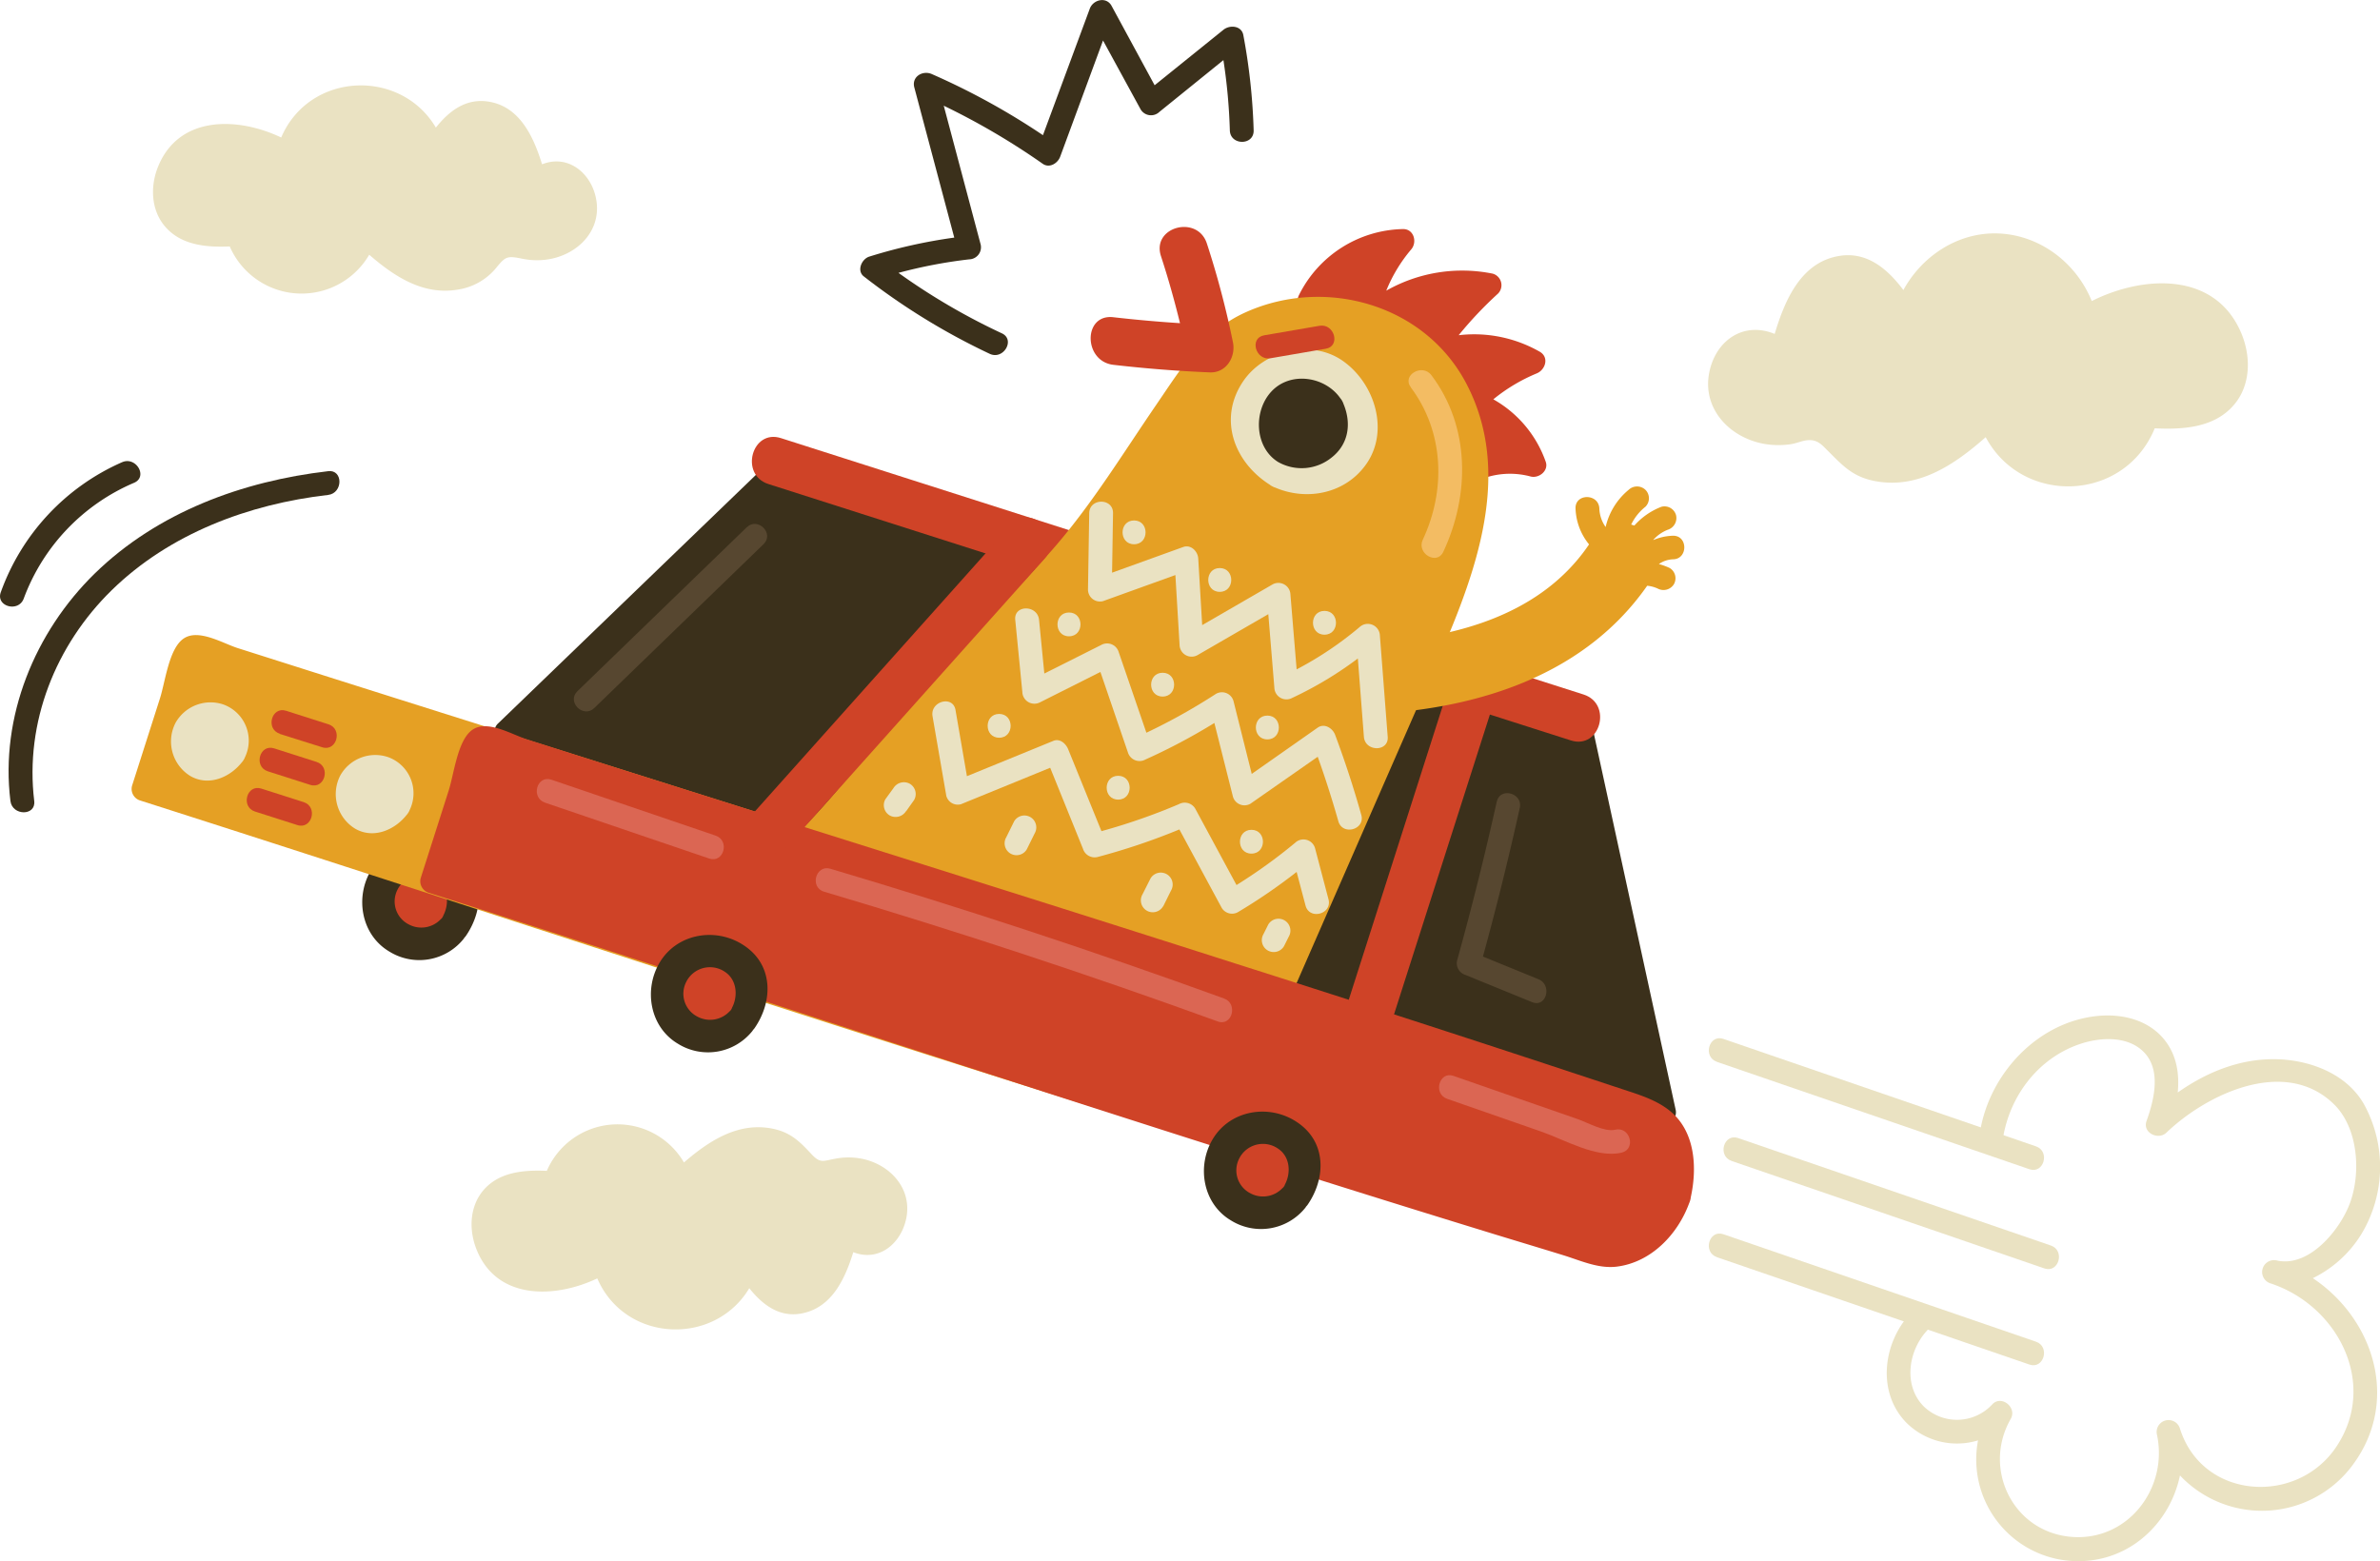 <svg xmlns="http://www.w3.org/2000/svg" viewBox="0 0 499.96 328.01"><title>car_rental + Logged out</title><g id="Layer_2" data-name="Layer 2"><g id="Layer_1-2" data-name="Layer 1"><path d="M95.8,179.37c-5.78-4-14.06-2.77-17.81,3.39-3.48,5.72-2.13,13.62,3.74,17.13a11.94,11.94,0,0,0,15.75-2.74c0-.06.07-.12.11-.18a2.77,2.77,0,0,0,.28-.33C101.74,191,101.85,183.5,95.8,179.37Z" style="fill:#3b301b;"/><path d="M324.7,97a24.26,24.26,0,0,0-11-13.1,36.5,36.5,0,0,1,9.12-5.45c1.86-.77,2.65-3.42.6-4.57a27.78,27.78,0,0,0-17-3.45,80.56,80.56,0,0,1,8.27-8.75,2.52,2.52,0,0,0-1.1-4.18,32.25,32.25,0,0,0-22.38,3.57,31.76,31.76,0,0,1,5.24-8.67c1.32-1.55.55-4.34-1.77-4.27A24.94,24.94,0,0,0,272.87,62c-1.35,2.7,2.37,5.09,4,3l33.42,31c-1.43,1.56-.09,4.8,2.51,4.13a16.65,16.65,0,0,1,8.79,0C323.34,100.53,325.38,98.86,324.7,97Z" style="fill:#cf4327;"/><path d="M91.72,184.87a5.57,5.57,0,0,0-8.24,2.1,5.41,5.41,0,0,0,2.36,7.24,5.61,5.61,0,0,0,6.75-1.08,1.29,1.29,0,0,0,.33-.36,1.21,1.21,0,0,0,.19-.39C94.42,189.92,94.17,186.55,91.72,184.87Z" style="fill:#cf4327;"/><path d="M352,233.16l-18-82.78a2.51,2.51,0,0,0-1.75-1.75l-99.86-31.91-14.42-4.61a2.5,2.5,0,0,0-2.43.64l-58.16,56.08a2.53,2.53,0,0,0,1.1,4.18l66.2,21.15,100.6,32.15,14.2,4.54a27.2,27.2,0,0,1,2.92.93c.35.16-.49-.25.62.51,1.56,1.06,3.11,2.15,4.66,3.24a2,2,0,0,0,1,.67,2.13,2.13,0,0,0,2.82-.95A2.41,2.41,0,0,0,352,233.16Z" style="fill:#3b301b;"/><path d="M299.28,216.31l-18-82.78a2.51,2.51,0,0,0-1.75-1.75L179.66,99.87l-14.42-4.61a2.5,2.5,0,0,0-2.43.64l-57.92,55.85-.16.15-.08.08a2.23,2.23,0,0,0-.42,2.84,2.39,2.39,0,0,0,1.53,1.34l102.52,32.76,51.26,16.38,24.68,7.89a39.2,39.2,0,0,1,11.4,5.94C297.52,220.47,299.71,218.28,299.28,216.31Z" style="fill:#3b301b;"/><path d="M294.49,232.43c1.4-6.28.9-13.92-4.44-18.21-2.83-2.27-6.45-3.36-9.85-4.48l-16.35-5.4q-32.42-10.67-64.93-21c-43.66-13.95-87.41-27.63-131.1-41.49l-17.91-5.69c-3.12-1-8.21-4.12-11.33-2s-3.85,9.09-5,12.65l-5.85,18.31a2.54,2.54,0,0,0,1.75,3.08c74.13,23.69,147.93,48.39,222.31,71.28,5.35,1.65,10.72,3.26,16.07,4.91,3.62,1.12,7.29,2.85,11.16,2.37,7.16-.89,12.73-6.67,15.12-13.19a2.67,2.67,0,0,0,.21-.57A2.71,2.71,0,0,0,294.49,232.43Z" style="fill:#e5a024;"/><path d="M332.66,145.92,164.08,92.06c-6.14-2-8.77,7.69-2.66,9.64L330,155.57C336.14,157.53,338.78,147.88,332.66,145.92Z" style="fill:#cf4327;"/><path d="M308.05,80.63C299.37,64,278.55,58.1,261.81,65.55c-9,4-13.56,11.67-18.93,19.51-6.79,9.92-13.3,20.54-21.14,29.65-8.52,9.9-18.26,18.68-27,28.4-8.94,10-16.52,21.1-25.92,30.66a2.53,2.53,0,0,0,1.1,4.18l85.18,30.52,12.18,4.36a2.47,2.47,0,0,0,.85.14,2,2,0,0,0,2-1.29L300.62,142C308.91,123.1,318.55,100.72,308.05,80.63Z" style="fill:#e5a024;"/><path d="M355.15,251.68c1.41-6.3,1-14-4.41-18.32-2.83-2.28-6.45-3.37-9.85-4.49l-16.35-5.4q-32.42-10.67-64.93-21C216,188.5,172.21,174.83,128.52,161l-17.91-5.69c-3.12-1-8.21-4.12-11.34-2s-3.87,9.16-5,12.74l-5.9,18.46a2.54,2.54,0,0,0,1.75,3.08C164.23,211.25,238,236,312.42,258.85c5.35,1.65,10.72,3.25,16.08,4.91,3.61,1.12,7.3,2.85,11.17,2.36,7.19-.91,12.76-6.76,15.16-13.31a4.43,4.43,0,0,0,.34-1.14Z" style="fill:#cf4327;"/><path d="M165.41,177.82l54-60.42c4.28-4.78-2.77-11.88-7.07-7.07l-54,60.42c-4.28,4.78,2.77,11.88,7.07,7.07Z" style="fill:#cf4327;"/><path d="M290,222l23.34-73c2-6.14-7.69-8.77-9.64-2.66l-23.34,73c-2,6.14,7.69,8.77,9.64,2.66Z" style="fill:#cf4327;"/><path d="M156.44,198.75c-5.78-4-14.06-2.77-17.81,3.39-3.48,5.72-2.13,13.62,3.74,17.13a11.94,11.94,0,0,0,15.75-2.74c0-.06.07-.12.11-.18a2.77,2.77,0,0,0,.28-.33C162.38,210.41,162.49,202.88,156.44,198.75Z" style="fill:#3b301b;"/><path d="M272.61,235.87c-5.78-4-14.06-2.77-17.81,3.39-3.48,5.72-2.13,13.62,3.74,17.13a11.94,11.94,0,0,0,15.75-2.74c0-.06.07-.12.11-.18a2.77,2.77,0,0,0,.28-.33C278.55,247.53,278.66,240,272.61,235.87Z" style="fill:#3b301b;"/><path d="M152.37,204.25a5.57,5.57,0,0,0-8.24,2.1,5.41,5.41,0,0,0,2.36,7.24,5.61,5.61,0,0,0,6.75-1.08,1.29,1.29,0,0,0,.33-.36,1.21,1.21,0,0,0,.19-.39C155.06,209.3,154.81,205.93,152.37,204.25Z" style="fill:#cf4327;"/><path d="M268.53,241.37a5.57,5.57,0,0,0-8.24,2.1,5.41,5.41,0,0,0,2.36,7.24,5.61,5.61,0,0,0,6.75-1.08,1.29,1.29,0,0,0,.33-.36,1.21,1.21,0,0,0,.19-.39C271.23,246.42,271,243.05,268.53,241.37Z" style="fill:#cf4327;"/><path d="M81.49,159.06a8.43,8.43,0,0,0-10,3.86,8.52,8.52,0,0,0,3.13,11.2c3.8,2.18,8.22.32,10.75-2.84a2.73,2.73,0,0,0,.37-.49,2.57,2.57,0,0,0,.31-.59A8.07,8.07,0,0,0,81.49,159.06Z" style="fill:#eae2c2;"/><path d="M46.88,148a8.43,8.43,0,0,0-10,3.86,8.52,8.52,0,0,0,3.13,11.2c3.8,2.18,8.22.32,10.75-2.84a2.73,2.73,0,0,0,.37-.49,2.57,2.57,0,0,0,.31-.59A8.07,8.07,0,0,0,46.88,148Z" style="fill:#eae2c2;"/><path d="M56.27,162.06l8.89,2.84c3.07,1,4.39-3.84,1.33-4.82l-8.89-2.84c-3.07-1-4.39,3.84-1.33,4.82Z" style="fill:#cf4327;"/><path d="M53.57,170.51l8.89,2.84c3.07,1,4.39-3.84,1.33-4.82l-8.89-2.84c-3.07-1-4.39,3.84-1.33,4.82Z" style="fill:#cf4327;"/><path d="M58.78,154.2,67.67,157c3.07,1,4.39-3.84,1.33-4.82l-8.89-2.84c-3.07-1-4.39,3.84-1.33,4.82Z" style="fill:#cf4327;"/><path d="M470.82,70c-5.48-13-20.58-12.18-31.41-6.75-3.26-8.06-11-14-19.95-14.21-8.32-.18-15.76,4.83-19.62,11.9-3.25-4.34-7.55-8.08-13.33-7.19C378.31,55,374.93,63.1,372.8,70.16c-6.45-2.66-12.31,1.24-13.72,8-1.62,7.8,4.44,14,11.87,15.16a17.76,17.76,0,0,0,5.28,0c1.11-.16,2.29-.71,3.39-.82,2.18-.22,3.07.95,4.4,2.26,3,3,5.1,5.33,9.52,6.25,9.25,1.93,17-3.34,23.59-9.16,7.67,14.39,29.1,13.74,35.51-1.86,6.12.3,12.94-.14,17-5.37C472.83,80.5,472.82,74.75,470.82,70Z" style="fill:#eae2c2;"/><path d="M180.3,243.33a14.66,14.66,0,0,0-4.67.09c-2.76.49-3.28,1.11-5.23-1-2.43-2.62-4.35-4.49-8-5.26-7.27-1.52-13.45,2.52-18.72,7.08A16.17,16.17,0,0,0,114.87,246c-4.7-.2-9.83.18-13.16,3.89-3.06,3.42-3.26,8.37-1.66,12.49,4.21,10.82,16.45,10.47,25.42,6.22,5.86,13.54,24.62,14.28,31.93,2.06,2.75,3.45,6.33,6.23,11.07,5.29,6.32-1.25,9.05-7.3,10.78-12.86,5.44,2.13,10.14-1.89,11.16-7.28C191.62,249.29,186.44,244.21,180.3,243.33Z" style="fill:#eae2c2;"/><path d="M104.08,56.46c2.13-2.6,2.36-2.77,5.69-2.09a15.34,15.34,0,0,0,4.74.21c6.09-.68,11.48-5.36,10.85-11.82-.57-5.84-5.66-10.55-11.49-8.24-1.78-5.74-4.66-12.17-11.31-13.18-4.73-.72-8.24,2-11,5.47C84.18,14.31,65,15.05,59.07,28.89,50,24.56,37.62,24.17,33.21,35c-1.63,4-1.53,8.9,1.28,12.37,3.38,4.16,8.76,4.62,13.77,4.41a16.45,16.45,0,0,0,29.3,1.74c5.24,4.54,11.27,8.54,18.53,7.34A12.9,12.9,0,0,0,104.08,56.46Z" style="fill:#eae2c2;"/><path d="M68.92,99c-18,2.09-35.81,8.62-49,21.48C7.31,132.8,0,150.59,2.19,168.29c.39,3.15,5.39,3.19,5,0-2-16.49,4.49-32.77,16.29-44.3,12.16-11.88,28.77-18.09,45.44-20,3.16-.37,3.2-5.37,0-5Z" style="fill:#3b301b;"/><path d="M25.65,97.11A47.26,47.26,0,0,0,.17,124.42c-1.11,3,3.72,4.33,4.82,1.33a42.45,42.45,0,0,1,23.19-24.32c2.94-1.28.4-5.59-2.52-4.32Z" style="fill:#3b301b;"/><path d="M261.18,7.36c-.38-2-2.86-2.17-4.18-1.1L242.55,17.91,233.5,1.22c-1.1-2-3.87-1.3-4.57.6l-9.84,26.58a149.14,149.14,0,0,0-23.35-12.84c-1.92-.84-4.28.55-3.67,2.82l8.39,31.54a109.81,109.81,0,0,0-17.87,4c-1.6.51-2.68,3-1.1,4.18a139.92,139.92,0,0,0,26.42,16.24c2.9,1.36,5.44-3,2.52-4.32a135.76,135.76,0,0,1-21.69-12.69,102.22,102.22,0,0,1,14.86-2.84A2.54,2.54,0,0,0,206,51.35l-7.75-29.14a149.18,149.18,0,0,1,20.79,12.2c1.43,1,3.16-.11,3.67-1.49l9-24.41L239.62,23a2.54,2.54,0,0,0,3.93.51L257,12.63a119.82,119.82,0,0,1,1.35,14.76c.09,3.21,5.09,3.22,5,0A127.47,127.47,0,0,0,261.18,7.36Z" style="fill:#3b301b;"/><path d="M360.63,223.09l65.72,22.58c3,1,4.36-3.78,1.33-4.82L362,218.27c-3-1-4.36,3.78-1.33,4.82Z" style="fill:#eae2c2;"/><path d="M363.77,243.93l65.72,22.58c3,1,4.36-3.78,1.33-4.82L365.09,239.1c-3-1-4.36,3.78-1.33,4.82Z" style="fill:#eae2c2;"/><path d="M360.63,264.13l65.72,22.58c3,1,4.36-3.78,1.33-4.82L362,259.31c-3-1-4.36,3.78-1.33,4.82Z" style="fill:#eae2c2;"/><path d="M281.93,75.72c-6.6-4.51-16.47-2.07-20.84,4.48-5.26,7.88-1.8,16.92,5.65,21.64a2.59,2.59,0,0,0,.55.35,2.67,2.67,0,0,0,.61.26c6.79,2.91,15,1.2,19.29-5.21C291.89,90.17,288.63,80.3,281.93,75.72Z" style="fill:#eae2c2;"/><path d="M282.21,84.83a2.74,2.74,0,0,0-.25-.56,2.53,2.53,0,0,0-.39-.58c-3.2-4.62-10.53-5.75-14.53-1.39-3.79,4.13-3.49,11.7,1.44,14.76a10,10,0,0,0,11.21-.9C283.37,93.3,283.92,88.89,282.21,84.83Z" style="fill:#3b301b;"/><path d="M259,71.91a186.59,186.59,0,0,0-5.48-20.76c-2-6.09-11.65-3.48-9.64,2.66,1.52,4.65,2.84,9.35,4,14.09q-7-.45-14-1.25c-6.38-.74-6.33,9.26,0,10q10.11,1.17,20.27,1.59C257.63,78.38,259.63,74.95,259,71.91Z" style="fill:#cf4327;"/><path d="M351.39,112.56a11.31,11.31,0,0,0-4.06.9l0-.06a7.93,7.93,0,0,1,3-2.09,2.58,2.58,0,0,0,1.75-3.08,2.52,2.52,0,0,0-3.08-1.75,14.54,14.54,0,0,0-5.67,3.94l-.67-.21a10.77,10.77,0,0,1,3-3.75,2.52,2.52,0,0,0,0-3.54,2.56,2.56,0,0,0-3.54,0,14.26,14.26,0,0,0-4.83,7.81h0a7.17,7.17,0,0,1-1.32-3.88c-.13-3.21-5.13-3.22-5,0a12.56,12.56,0,0,0,2.84,7.53c-11.06,16.35-31.81,20.52-50.38,20.82-9.64.16-9.67,15.16,0,15,23.76-.38,48.44-6.89,62.59-27.13a6.79,6.79,0,0,1,2.19.58,2.57,2.57,0,0,0,3.42-.9,2.52,2.52,0,0,0-.9-3.42,14.68,14.68,0,0,0-2.25-.82,5.53,5.53,0,0,1,3-1C354.6,117.46,354.62,112.46,351.39,112.56Z" style="fill:#e5a024;"/><path d="M266.89,75.27l11.62-2c3.16-.54,1.82-5.36-1.33-4.82l-11.62,2c-3.16.54-1.82,5.36,1.33,4.82Z" style="fill:#cf4327;"/><path d="M289.87,133.53a2.54,2.54,0,0,0-4.27-1.77,73.12,73.12,0,0,1-13.22,8.88l-1.3-15.69a2.53,2.53,0,0,0-3.76-2.16l-14.78,8.55-.83-14c-.09-1.5-1.54-3-3.16-2.41l-14.94,5.39.2-12.5c.05-3.22-4.95-3.22-5,0q-.13,8-.26,16.07a2.52,2.52,0,0,0,3.16,2.41l15.2-5.48.88,14.67a2.53,2.53,0,0,0,3.76,2.16l14.88-8.61,1.27,15.43a2.54,2.54,0,0,0,3.76,2.16,77.75,77.75,0,0,0,13.78-8.28l1.27,16.45c.25,3.19,5.25,3.21,5,0Z" style="fill:#eae2c2;"/><path d="M280.46,154.38c-.52-1.38-2.24-2.5-3.67-1.49l-13.84,9.71-3.84-15.33a2.52,2.52,0,0,0-3.67-1.49,126.36,126.36,0,0,1-14.62,8.17L235,137a2.54,2.54,0,0,0-3.67-1.49l-11.95,6-1.11-11.28c-.31-3.17-5.31-3.21-5,0l1.49,15.15a2.54,2.54,0,0,0,3.76,2.16l12.64-6.36,5.78,16.91a2.55,2.55,0,0,0,3.67,1.49,126.41,126.41,0,0,0,14.49-7.68L259,167.38a2.52,2.52,0,0,0,3.67,1.49L276.81,159q2.39,6.7,4.33,13.54c.87,3.09,5.7,1.78,4.82-1.33Q283.56,162.66,280.46,154.38Z" style="fill:#eae2c2;"/><path d="M276.24,178.18a2.53,2.53,0,0,0-4.18-1.1,111.1,111.1,0,0,1-12.31,8.87l-8.69-16.09a2.57,2.57,0,0,0-3.42-.9,128.54,128.54,0,0,1-16.26,5.67l-7-17.23c-.46-1.13-1.71-2.3-3.08-1.75l-18.18,7.43-2.4-13.91c-.55-3.16-5.37-1.82-4.82,1.33l2.89,16.72a2.5,2.5,0,0,0,3.08,1.75l18.74-7.66,6.88,17a2.57,2.57,0,0,0,3.08,1.75,136.88,136.88,0,0,0,17.18-5.79l8.89,16.47a2.53,2.53,0,0,0,3.42.9,118.71,118.71,0,0,0,12.32-8.44l1.87,7.06c.82,3.11,5.65,1.79,4.82-1.33Z" style="fill:#eae2c2;"/><path d="M190.36,170.43l1.66-2.34a2.51,2.51,0,0,0-.9-3.42,2.57,2.57,0,0,0-3.42.9L186,167.91a2.51,2.51,0,0,0,.9,3.42,2.57,2.57,0,0,0,3.42-.9Z" style="fill:#eae2c2;"/><path d="M215.7,178.44l1.65-3.34a2.5,2.5,0,1,0-4.32-2.52l-1.65,3.34a2.5,2.5,0,1,0,4.32,2.52Z" style="fill:#eae2c2;"/><path d="M244.35,190.43,246,187.1a2.5,2.5,0,1,0-4.32-2.52L240,187.91a2.5,2.5,0,0,0,4.32,2.52Z" style="fill:#eae2c2;"/><path d="M269.73,198.79l1-2a2.5,2.5,0,1,0-4.32-2.52l-1,2a2.5,2.5,0,1,0,4.32,2.52Z" style="fill:#eae2c2;"/><path d="M262.89,179.35c3.22,0,3.22-5,0-5s-3.22,5,0,5Z" style="fill:#eae2c2;"/><path d="M234.89,168c3.22,0,3.22-5,0-5s-3.22,5,0,5Z" style="fill:#eae2c2;"/><path d="M209.89,155c3.22,0,3.22-5,0-5s-3.22,5,0,5Z" style="fill:#eae2c2;"/><path d="M224.56,133.69c3.22,0,3.22-5,0-5s-3.22,5,0,5Z" style="fill:#eae2c2;"/><path d="M244.23,146.35c3.22,0,3.22-5,0-5s-3.22,5,0,5Z" style="fill:#eae2c2;"/><path d="M266.23,155.35c3.22,0,3.22-5,0-5s-3.22,5,0,5Z" style="fill:#eae2c2;"/><path d="M278.23,133.35c3.22,0,3.22-5,0-5s-3.22,5,0,5Z" style="fill:#eae2c2;"/><path d="M256.23,124.35c3.22,0,3.22-5,0-5s-3.22,5,0,5Z" style="fill:#eae2c2;"/><path d="M238.23,114.35c3.22,0,3.22-5,0-5s-3.22,5,0,5Z" style="fill:#eae2c2;"/><path d="M485.85,268.55A24.69,24.69,0,0,0,496,259.37a27.3,27.3,0,0,0,.54-27.46c-3.77-6.53-11.79-9.38-19-9.37-7.37,0-14.18,2.85-20.07,7,.38-3.9-.21-7.81-2.73-11-3.38-4.28-9-5.62-14.23-5.07-12.54,1.31-22.57,12.15-24.56,24.28-.52,3.15,4.3,4.5,4.82,1.33,1.48-9,7.56-16.94,16.41-19.81,4-1.3,9.34-1.61,12.73,1.36,4.27,3.73,2.65,10.33,1,14.92-.86,2.46,2.47,4.06,4.18,2.43,8.47-8.12,24.91-16,35.17-6,5.15,5,5.75,14.49,3.36,20.87-2.07,5.55-8.5,13.44-15.25,12a2.5,2.5,0,0,0-1.33,4.82c14.1,4.69,22.56,21.1,13.75,34.3-8.26,12.37-28.1,11.15-32.84-3.77a2.5,2.5,0,0,0-4.82,1.33c2.36,11.44-6.46,22.62-18.45,21.33s-18.22-14.41-12.29-24.74c1.38-2.41-2-5.15-3.93-3a10.08,10.08,0,0,1-14.4.32c-4.29-4.41-3.16-11.63.71-15.84,2.18-2.36-1.35-5.91-3.54-3.54-5.7,6.19-7,16.54-.71,22.91a15.09,15.09,0,0,0,15,3.66A21.38,21.38,0,0,0,434,327.86c12.12,1.39,21.69-7.07,23.94-17.86a23.69,23.69,0,0,0,35.77-1.53C504.42,294.9,498.85,277.22,485.85,268.55Z" style="fill:#eae2c2;"/><path d="M124.84,148.76l35.56-34.43c2.32-2.24-1.22-5.78-3.54-3.54l-35.56,34.43c-2.32,2.24,1.22,5.78,3.54,3.54Z" style="fill:#574730;"/><path d="M314.42,168.43q-3.72,16.77-8.32,33.33a2.57,2.57,0,0,0,1.75,3.08l14,5.72c3,1.22,4.27-3.62,1.33-4.82l-14-5.72,1.75,3.08q4.6-16.55,8.32-33.33c.7-3.14-4.12-4.47-4.82-1.33Z" style="fill:#574730;"/><path d="M296.37,81.4c7,9.35,7.39,21.61,2.51,32-1.36,2.9,3,5.44,4.32,2.52,5.59-11.95,5.65-26.27-2.51-37.09-1.91-2.54-6.26,0-4.32,2.52Z" style="fill:#f3bc63;"/><path d="M114.46,168.63,149,180.39c3.05,1,4.36-3.79,1.33-4.82l-34.52-11.76c-3.05-1-4.36,3.79-1.33,4.82Z" style="fill:#db6653;"/><path d="M173.11,187.35q41.75,12.39,82.7,27.26c3,1.1,4.33-3.73,1.33-4.82q-40.93-14.86-82.7-27.26c-3.09-.92-4.41,3.91-1.33,4.82Z" style="fill:#db6653;"/><path d="M304,230.87l19.79,6.89c4.93,1.72,11.58,5.65,16.84,4.42,3.13-.73,1.81-5.56-1.33-4.82-2.26.53-5.72-1.48-7.88-2.23l-9-3.13-17.09-5.95c-3-1.06-4.35,3.77-1.33,4.82Z" style="fill:#db6653;"/></g></g></svg>
